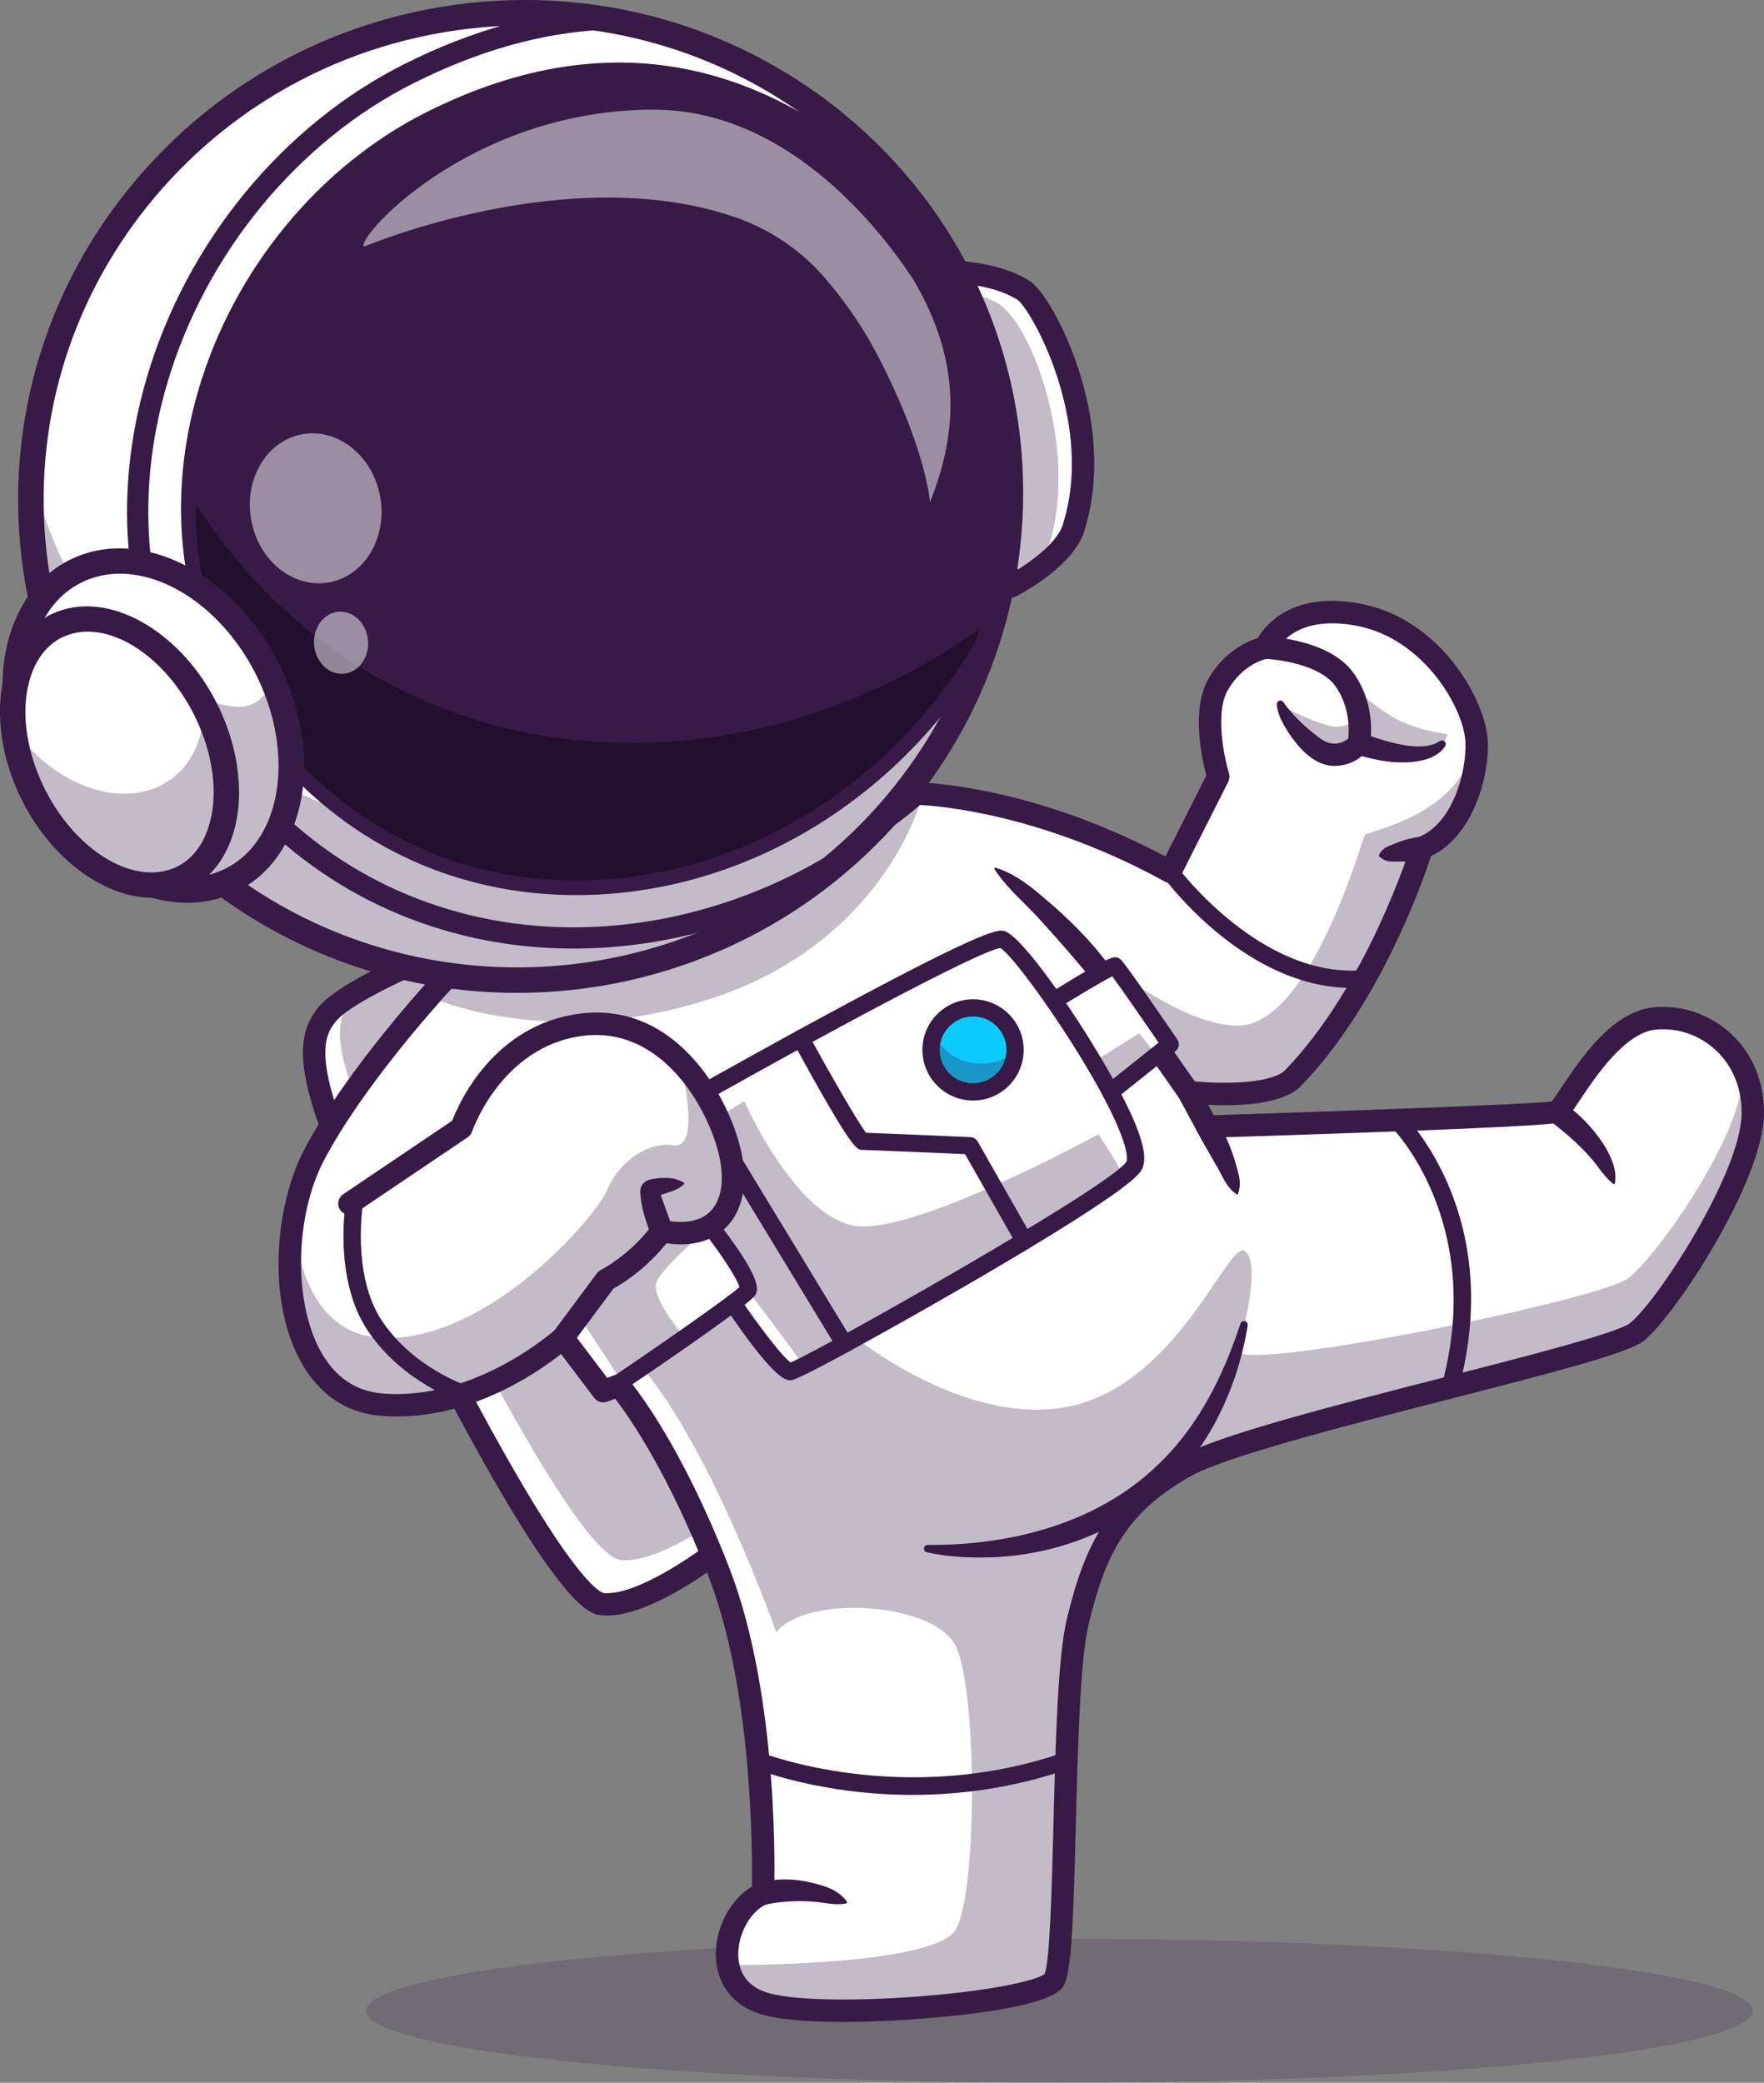 <?xml version="1.0" encoding="UTF-8"?>
<svg id="Layer_1" data-name="Layer 1" xmlns="http://www.w3.org/2000/svg" viewBox="0 0 2490.01 2939.86">
  <rect x="0" y="0" width="2490.01" height="2939.86" fill="#808080" stroke="none"/>
  <defs>
    <style>
      .cls-1 {
        opacity: .5;
      }

      .cls-2 {
        fill: #220f2d;
      }

      .cls-2, .cls-3, .cls-4, .cls-5 {
        stroke-width: 0px;
      }

      .cls-6 {
        opacity: .2;
      }

      .cls-3 {
        fill: #371a45;
      }

      .cls-4 {
        fill: #fff;
      }

      .cls-7 {
        opacity: .3;
      }

      .cls-5 {
        fill: #0cccff;
      }
    </style>
  </defs>
  <g class="cls-6">
    <ellipse class="cls-3" cx="1495.56" cy="2838.18" rx="978.63" ry="101.68"/>
  </g>
  <g>
    <path class="cls-4" d="m1034.83,2172.33s-117.93,97.69-183.83,92.04c-65.91-5.65-289.99-459.46-357.77-611.98-67.79-152.52-54.61-193.95-30.13-222.2,24.48-28.25,112.45-66.62,112.45-66.62l56.71,10.47,171.67,84.4,252.4,670.36-16.62,35.6"/>
    <g class="cls-7">
      <path class="cls-3" d="m1060.3,2110.05s-117.93,97.69-183.83,92.04c-65.91-5.65-289.99-459.46-357.77-611.98-67.79-152.52-31.4-166.48-6.92-194.72,24.48-28.25,75.6-31.82,75.6-31.82l54.84,15.37,187.17,17.22,252.4,670.36-16.62,35.6"/>
    </g>
    <path class="cls-3" d="m856.5,2280.41c-2.33,0-4.61-.09-6.86-.28-15.46-1.33-51.67-4.43-190.7-259.09-75.68-138.62-149.21-292.57-180.17-362.22-66.25-149.08-59.69-201.97-27.63-238.97,26.07-30.08,108.74-66.68,118.07-70.76,2.89-1.26,6.09-1.63,9.19-1.06l56.71,10.47c1.42.26,2.8.72,4.11,1.36l171.67,84.4c3.6,1.78,6.4,4.86,7.82,8.62l252.41,670.36c1.5,3.98,1.33,8.4-.47,12.26l-16.63,35.6c-.96,2.05-2.29,3.79-3.89,5.19-.8,3.12-2.55,6.02-5.22,8.23-12.18,10.09-117.88,95.91-188.42,95.91Zm-279.03-900.4c-26.4,11.85-85.33,40.8-102.43,60.54-18.76,21.66-33.27,57.17,32.63,205.42,30.64,68.95,103.48,221.47,178.56,359.07,127.05,232.84,162.5,243.17,166.12,243.58,48.45,4.23,140.25-61.94,172.04-88.17.24-.92.57-1.84.99-2.74l13.81-29.57-247.86-658.27-164.09-80.68-49.76-9.18Z"/>
    <path class="cls-4" d="m1293.01,1120.23s160.56,1.15,358.9,110.37l67.79-134.32s-26.36-85.36,0-130.56c26.36-45.19,66.53-51.47,66.53-51.47,0,0,26.36-66.53,131.81-46.45,105.45,20.09,164.45,128.03,166.33,179.51s-22.6,128.68-77.2,149.39c0,0-62.14,203.37-184.54,327.65-37.66,30.13-144.99,16.95-144.99,16.95l26.36,48.96s480.17-15.06,493.35-20.71c13.18-5.65,67.79-124.28,137.46-131.81,69.67-7.53,141.23,47.08,139.34,135.58-1.88,88.5-120.51,273.04-163.82,306.93s-542.31,135.58-638.34,190.19c-96.03,54.61-126.16,116.75-150.64,218.43-24.48,101.68-13.18,474.52-33.89,506.53-20.71,32.01-329.53,58.37-410.5,32.01-80.97-26.36-52.72-133.69,0-154.41,0,0,9.42-269.27-62.14-453.81-71.55-184.54-141.23-263.62-141.23-263.62l-22.13,8.16-56.96-75.32s-116.75,106.7-257.35,94.15c-140.6-12.55-154.41-236.01-94.15-351.5,60.26-115.49,185.79-249.65,185.79-249.65,0,0,459.71-79.04,664.21-261.17Z"/>
    <circle class="cls-5" cx="1373.53" cy="1481.98" r="59.32"/>
    <g>
      <g class="cls-7">
        <path class="cls-3" d="m415.4,1714.93s-1.27,186.02,145.61,173.47c146.88-12.55,283.39-176.69,296.58-209.64,13.18-32.95,51.78-67.79,93.21-62.14,41.43,5.65,8.88-118.99,8.88-118.99,0,0,80.48,76.62,74.87,160.42-5.61,83.79-59.71,80.34-74.87,79.71-15.16-.63-20.18-3.14-32.73,5.65-12.55,8.79-36.58,42.05-54.17,52.72-17.58,10.67-29.94,19.46-29.94,19.46l-39.41,60.82s-18.88,20.4-21.36,22.34c-2.48,1.94-101.58,76.91-198.34,83.81-96.77,6.9-141.64-38.72-164.4-116.97-22.76-78.25-3.92-150.66-3.92-150.66Z"/>
      </g>
      <g class="cls-7">
        <path class="cls-3" d="m1027.75,2773.74s291.49,2.19,321.61-50.53c30.13-52.72,30.13-336.43,0-399.2-30.13-62.77-210.6-73.96-253.58-20.09,0,0-91.08-258.13-189.59-373.86l-31.98,14.83-54.61-83.48s20.49-41.29,28.76-45.44c8.27-4.15,48.9-38.23,55.29-44.39,6.39-6.15,22.66-25.04,22.66-25.04,0,0,14.44-7.2,18.2-6.11,3.77,1.09,34.52,0,34.52,0l20.09-6.44s-60.26,51.47-71.55,73.44c-11.3,21.97,33.46,71.55,32.11,73.44-1.35,1.88-.2,1.88,5.55,3.14,5.76,1.26,55.86-35.4,55.86-35.4l18.22-2.27s63.38,89.77,76.56,89.77,92.42-47.7,92.42-47.7c0,0,162.42,131.94,309.29,94.84,146.88-37.1,215.29-229.07,238.52-217.82,23.22,11.25,3.19,102.83-9.73,139.58-12.92,36.75,510.61-69.32,552.04-100.71,41.43-31.38,171.66-216.52,161.15-297.82,0,0,26.65,46.08-2.6,139.31-29.25,93.23-137.77,232.6-156.65,240.13s-182.75,53.13-317.34,88.84c-134.58,35.71-277.08,78.72-328.55,105.08-51.47,26.36-127.25,105.97-137.23,230.95-9.98,124.98-17.68,374.75-17.68,374.75,0,0,3.76,103.94-15,112.96-18.75,9.02-100.41,31.42-229.19,38-128.78,6.58-179.21-7.37-202.01-21.11-22.8-13.74-25.56-41.66-25.56-41.66Z"/>
      </g>
      <g class="cls-7">
        <path class="cls-3" d="m1015.87,1575.54l34.72-21.06s71.55,161.94,155.66,175.75c84.11,13.81,344.28-129.3,344.28-129.3,0,0,38.08,57.25,34.15,60.34-3.92,3.08-384.86,228.39-386.75,229.33-1.88.94-56.49,29.66-56.49,29.66,0,0-12.18,7.53-11.03,3.77,1.15-3.77-74.8-102.15-74.8-102.15,0,0-4.57-19.06-5.33-20.55-.76-1.48-38.86-58.94-38.86-58.94,0,0,4.21-22.92,6.28-25.53s15.99-25.86,16.42-42.33c.43-16.47-6.7-59.49-8.18-64.15s-10.07-34.83-10.07-34.83Z"/>
      </g>
      <g class="cls-7">
        <path class="cls-3" d="m1320.81,1465.86s18.2,31.49,55.86,34.95c37.66,3.45,56.14-17.24,56.14-17.24,0,0-4.1,61.72-61.19,57.68-57.09-4.04-60.86-59.81-50.81-75.39Z"/>
      </g>
      <g class="cls-7">
        <path class="cls-3" d="m1543.38,1498.44c5.59-2.34,64.59-40,64.59-40l21.97,27.62s-47.34,43.28-49.26,44.81c-1.92,1.53-16.64,0-16.64,0l-20.66-32.42Z"/>
      </g>
      <g class="cls-7">
        <path class="cls-3" d="m1487.83,1298.71s155.92,147.81,258.54,149.06c102.62,1.26,175.85-261.11,180.04-268.64,4.19-7.53,138.78-26.08,157.48-137.95,0,0,3.43,65.65-24.09,106.51-27.52,40.85-50.11,46.5-50.11,46.5l-8.79,17.57s-51.73,128.68-102.44,216.24c-50.71,87.55-69.87,99.92-94.1,106.17-24.23,6.25-102.86,9-105.37,7.12-2.51-1.88-27.51-8.8-31.11-13.93-3.6-5.14-25.21-32.37-25.21-32.37v-13.5l9.25-7.36-77.83-110.47-19.46,8.16-18.91-20.98-47.87-52.13Z"/>
      </g>
      <g class="cls-7">
        <path class="cls-3" d="m1808.16,996.05s55.43,28.82,77.08,29.76c21.65.94,29.19-14.59,29.19-17.42s-35.06-67-35.06-67c0,0,58.12,58.53,97.67,76.41,39.54,17.89,64.96,16.48,65.44,19.3.47,2.82-6.84,21.79-26.71,24.48-19.87,2.69-58.28-.29-72.83-4.34s-25.93-6.05-27.84-4.39-14.41,22.09-46.14,9.76c-31.73-12.33-55.03-52.08-60.8-66.57Z"/>
      </g>
    </g>
    <path class="cls-3" d="m1190.12,2854.02c-48.21,0-92.2-3.17-118.05-11.59-37.95-12.36-60.39-41.95-61.55-81.2-1.19-39.69,20.53-80.5,50.85-98.18.78-48.9.83-277.95-61.29-438.15-56.81-146.51-112.8-226.05-131.68-250.58l-11.46,4.23c-6.53,2.42-13.88.25-18.08-5.3l-46.94-62.08c-35.35,28.01-136.62,97.78-256.16,87.11-47.78-4.27-86.29-30.77-111.38-76.64-48.32-88.34-35.6-220.85,4.61-297.92,60.56-116.06,183.09-247.6,188.27-253.14,2.35-2.52,5.47-4.19,8.86-4.78,4.56-.78,457.64-80.4,656.37-257.39,2.92-2.6,6.83-4.26,10.62-4,6.56.05,159.19,2.32,352,104.54l57.68-114.3c-5.82-21.69-22.13-93.41,3.24-136.9,22.58-38.71,54.45-52.52,69.42-57.08,11.38-19.39,49.64-66.66,145.54-48.4,113.76,21.67,177.11,138.11,179.18,194.46,1.89,51.8-21.88,133.93-80.14,161.65-12.36,37.8-73.9,213.09-186.14,327.06-.44.44-.9.86-1.39,1.25-29.55,23.64-90.18,24.69-127.13,22.77l7.91,14.69c179.61-5.68,441.76-15.1,476.93-19.36,3.18-3.9,9-12.61,13.83-19.84,26.66-39.9,71.29-106.69,129.06-112.93,39.73-4.3,79.66,9.03,109.67,36.55,31.39,28.78,48.14,69.65,47.18,115.08-2.03,95.13-125.98,284.68-169.88,319.05-21.68,16.96-119.04,42.49-276.09,82.72-147.51,37.79-314.71,80.62-364.18,108.76-91,51.74-119.58,110.77-143.09,208.38-12.14,50.42-15.32,174.46-18.12,283.9-3.79,147.92-6.47,209.91-17.87,227.52-16.52,25.53-114.97,38.6-194.65,45.06-36.63,2.97-77.63,4.98-115.96,4.98Zm-316.53-914.27c4.46,0,8.81,1.88,11.87,5.36,2.92,3.32,72.36,83.33,144.11,268.35,71.9,185.43,63.59,448.95,63.2,460.08-.22,6.29-4.16,11.86-10.02,14.16-22.92,9-41.53,42.24-40.62,72.58.54,18.03,7.87,41.69,39.74,52.07,33.66,10.96,118.43,13.15,215.96,5.62,106.51-8.25,166.83-23.28,176.56-31.57,7.63-16.49,10.39-124.14,12.61-210.77,2.98-116.43,6.07-236.82,18.99-290.49,25.06-104.09,57.7-171.32,158.2-228.47,53.15-30.22,215.22-71.74,371.96-111.9,115.73-29.65,246.89-63.25,264.45-76.99,38.56-30.18,155.98-211.15,157.76-294.82.77-36.2-12.35-68.55-36.94-91.1-23.31-21.38-54.26-31.73-84.9-28.42-43.09,4.66-84.13,66.07-106.17,99.07-12.91,19.33-18.81,28.15-26.76,31.56-10.56,4.53-178.48,11.92-499.08,21.98-6.1.18-11.58-3.03-14.42-8.31l-26.36-48.96c-2.8-5.2-2.47-11.53.87-16.41,3.33-4.88,9.1-7.5,14.98-6.78,38.61,4.72,108.29,5.27,132.52-13.08,117.84-120.2,179.36-318.45,179.97-320.44,1.43-4.68,4.94-8.43,9.51-10.16,48.38-18.35,68.59-90.83,67.01-134.03-1.69-46.25-57.41-146.25-153.5-164.56-90.26-17.19-113.28,34.68-114.22,36.9-2.13,5.05-6.78,8.8-12.19,9.64-1.23.21-33.38,6.21-55.32,43.82-18.69,32.04-5.29,96,1.45,117.94,1.2,3.9.84,8.13-.99,11.78l-67.79,134.32c-1.93,3.83-5.34,6.71-9.44,7.98-4.1,1.27-8.54.81-12.3-1.25-171.31-94.33-315.32-106.62-345.57-108.18-197.91,171.61-607.77,250.03-661.9,259.78-20.7,22.63-126.83,140.84-179.79,242.33-40.8,78.19-42.99,198.47-4.9,268.12,20.06,36.69,49.15,56.98,86.45,60.31,131.83,11.8,244.16-89.06,245.28-90.08,3.29-2.99,7.73-4.45,12.1-4.06,4.43.41,8.48,2.66,11.16,6.2l49.88,65.97,11.12-4.1c1.78-.66,3.63-.98,5.46-.98Zm601.16,846.32h0s0,0,0,0Z"/>
    <path class="cls-3" d="m794.49,1904.21c-3.28,0-6.59-1.02-9.42-3.12-7.01-5.21-8.46-15.11-3.25-22.12l60.69-81.6c1.36-1.84,3.11-3.35,5.12-4.45,46.4-25.3,72.89-63.66,73.14-64.04,3.57-5.24,9.95-7.87,16.18-6.62,29.01,5.81,51.67,1.61,65.56-12.14,15.03-14.88,19.91-41.02,13.73-73.61-11.56-60.97-76.41-189.57-193.96-174.32-114.47,14.81-155.48,133.73-155.88,134.93-1.1,3.3-3.28,6.17-6.16,8.12l-158.17,106.71c-7.23,4.89-17.07,2.98-21.95-4.26s-2.97-17.07,4.26-21.95l153.92-103.84c9.94-25.86,58.9-135.41,179.93-151.06,141.04-18.27,215.22,126.72,229.07,199.79,8.2,43.24.2,79.45-22.54,101.97-14.1,13.96-39.87,28.61-84.05,22.37-11.08,13.93-36.61,42.4-74.85,64.01l-58.66,78.86c-3.1,4.17-7.87,6.38-12.7,6.38Z"/>
    <path class="cls-3" d="m919,1743.19c-7.61-19.82-14.17-39.21-15.31-60.84.05-4.13,1.19-8.39,3.98-11.57,4.18-4.45,8.85-5.75,13.49-6.64,15.7-2.08,29.17-3.46,43.98,5.13.76.45,1.01,1.44.56,2.2-12.29,11.53-26.56,11.41-39.55,17.98-.34.18-.64.71.86-.33,1.55-1.13,2.63-3.13,3.37-4.79.36-.79.55-1.69.54-2.56,0-.15.06.03.06.03.2.36.2.44.53,1.46,5.05,15.7,12.39,33.09,17.2,49.06,5.64,19.23-21.62,29.11-29.69,10.86h0Z"/>
    <path class="cls-3" d="m655.37,1979.68c-1.24,0-2.5-.19-3.74-.59-3.35-1.08-82.58-27.27-132.07-100.19-49.89-73.53-31.62-182.61-30.82-187.22,1.15-6.62,7.44-11.04,14.06-9.89,6.62,1.15,11.05,7.44,9.91,14.06-.18,1.03-17.33,104.08,26.98,169.39,44.83,66.07,118.66,90.46,119.4,90.69,6.39,2.06,9.9,8.92,7.85,15.31-1.66,5.15-6.44,8.43-11.57,8.43Z"/>
    <path class="cls-3" d="m1309.97,2180.7c114.94.83,235.38-29.44,320.48-109.29,22.12-20.22,41.78-44.3,58.31-69.23,26.68-40.8,46.65-86.32,62.22-133.85.9-2.78,3.88-4.3,6.66-3.4,2.51.81,3.99,3.34,3.59,5.86-8.04,50.26-24.7,99.73-50.31,145.01-65.86,117.43-192.84,182.57-325.71,182.66-25.8.08-51.36-1.7-76.79-7.35-2.85-.63-4.64-3.45-4.01-6.3.58-2.61,2.99-4.3,5.55-4.13h0Z"/>
    <path class="cls-3" d="m2047,1970.49c-1.05,0-2.12-.14-3.18-.42-6.48-1.75-10.32-8.43-8.56-14.91,62.34-230.6-70.66-364.09-72.01-365.41-4.8-4.7-4.88-12.39-.19-17.2,4.7-4.79,12.39-4.88,17.2-.19,5.93,5.8,144.5,144.92,78.48,389.14-1.46,5.42-6.37,8.99-11.73,8.99Z"/>
    <path class="cls-3" d="m1288.11,2533.54c-127.59,0-216.84-34.85-222.4-37.08-6.23-2.5-9.26-9.57-6.77-15.8,2.49-6.23,9.55-9.28,15.8-6.78,1.98.79,200.72,78.1,426.61-.2,6.36-2.22,13.28,1.17,15.47,7.5,2.2,6.35-1.16,13.28-7.5,15.47-79.76,27.65-155.57,36.88-221.21,36.88Z"/>
    <path class="cls-3" d="m1072.28,2657.89c21.43-6.6,44.41-6.11,66.23-2.09,21.09,5.06,43.43,9.4,56.98,28.54.65.92.05,2.27-1.07,2.41-11.01,2.08-20.48.85-30.82-.69-27.81-4.24-56.07-3.21-83.48,2.31-19.26,3.25-26.2-24.12-7.84-30.49h0Z"/>
    <path class="cls-3" d="m2206.06,1556.34c31,19.57,80.87,74.7,73.51,113.84-.19,1.1-1.59,1.61-2.43.88-9.85-8.12-15.77-16.35-22.03-24.72-18.63-24.73-42.76-45.45-67.16-64.14-15.61-12.51,1.06-36.2,18.11-25.86h0Z"/>
    <path class="cls-3" d="m1907.58,1394.42c-148.75,0-260.6-149.97-265.48-156.63-3.97-5.41-2.8-13.02,2.61-16.99,5.41-3.98,13.02-2.81,17,2.6,1.17,1.59,118.61,159.09,263.6,145.9,6.66-.6,12.61,4.32,13.21,11.01.61,6.69-4.32,12.6-11.01,13.21-6.71.61-13.35.9-19.93.9Z"/>
    <path class="cls-3" d="m2010.08,1212.24c-14.93,3.9-30.63,4.28-46.08,3.75-5.22-.12-10.63-1.27-16.85-6.7-.75-.66-.93-1.74-.49-2.59,3.83-7.31,8.46-10.34,13.28-12.35,14.21-6.09,28.98-11.43,44.31-13.2,19.38-1.77,24.41,25.81,5.83,31.08h0Z"/>
    <path class="cls-3" d="m1918.05,1065.64c-1.08,0-2.17-.11-3.27-.34-8.54-1.8-14.01-10.19-12.21-18.73.07-.35,8.03-41.8-17.53-78.01-20.89-29.59-78.77-37.83-99.32-38.51-8.72-.29-15.57-7.58-15.29-16.3.27-8.72,7.58-15.61,16.28-15.3,3.65.11,89.88,3.31,124.16,51.88,33.72,47.76,23.11,100.53,22.64,102.76-1.57,7.45-8.13,12.56-15.45,12.56Z"/>
    <path class="cls-3" d="m1812.82,992.9c12.78,17.85,30.99,34.65,48.28,47.59,13.8,11.19,29.5,12.65,43.21,1.1.5-.36,1.81-1.72,1.63-1.45l17.45-4.87c29.09,9.64,81.27,28.93,108.72,11.07,2.36-1.93,5.92-1.51,7.71.98,1.32,1.82,1.32,4.21.18,6-6.53,10.23-18.26,16.25-29.56,19.28-32.55,8-66.31,1.55-97.72-8.21,0,0,17.44-4.88,17.44-4.88-10.88,13.01-27.14,20.99-44.08,21.52-30.86,1.37-53.52-25.93-68.67-48.9-6.96-11.78-14.38-24.16-15.08-38.28-.21-4.76,6.41-6.91,9.04-3,0,0,1.46,2.04,1.46,2.04h0Z"/>
    <path class="cls-3" d="m1677.66,1557.1c-4.98,0-9.88-2.35-12.96-6.73l-34.99-49.89c-5.01-7.15-3.28-17.01,3.87-22.02,7.16-5.01,17.01-3.28,22.02,3.87l34.99,49.89c5.01,7.15,3.28,17.01-3.87,22.02-2.76,1.94-5.93,2.87-9.06,2.87Z"/>
    <path class="cls-3" d="m863.04,1971.61c-3.9,0-7.73-1.88-10.09-5.36-3.76-5.56-2.29-13.12,3.27-16.88,81.3-54.93,171.53-117.96,187.57-132.62-3.09-11.61-25.1-45.13-45.51-71.57-4.11-5.32-3.12-12.95,2.19-17.06,5.32-4.11,12.96-3.12,17.06,2.19,60.31,78.12,52.04,91.91,48.51,97.8-7.76,12.93-126.26,94.15-196.21,141.41-2.08,1.41-4.45,2.08-6.8,2.08Z"/>
    <path class="cls-3" d="m1115.11,1948.31c-7.68,0-25.98-6.5-90.54-101.98-3.76-5.56-2.3-13.12,3.26-16.88,5.56-3.76,13.12-2.3,16.88,3.26,25.92,38.32,59.28,81.99,71.29,90.49,45.27-19.17,451.88-248.6,474.17-283.62.02-.04,2.73-4.76-2.84-23.62-23.8-80.62-149.86-262.29-175.23-277.81-32.27,4.66-268.52,132.91-412,213.87-5.85,3.29-13.27,1.24-16.57-4.61-3.3-5.85-1.24-13.27,4.61-16.57.98-.56,99.5-56.11,200.12-110.19,207.36-111.44,220.96-108.35,229.06-106.51,30.87,7.01,150.74,188.4,184.73,271.01,14.01,34.04,16.67,54.86,8.63,67.5-15.71,24.69-145,102.84-250.68,164.05-44.52,25.79-227.72,130.24-243.12,131.53-.53.04-1.12.09-1.78.09Zm295.97-610.73h0s0,0,0,0Z"/>
    <path class="cls-3" d="m1192.05,1909.44c-4.11,0-8.12-2.08-10.4-5.84l-160.27-263.72c-3.49-5.74-1.67-13.22,4.07-16.71,5.75-3.49,13.23-1.66,16.71,4.07l160.27,263.72c3.49,5.74,1.66,13.22-4.07,16.71-1.98,1.2-4.16,1.77-6.31,1.77Z"/>
    <path class="cls-3" d="m1446.04,1763.98c-4.23,0-8.34-2.21-10.58-6.15l-73.25-128.73c-57.77-2.5-139.52-5.97-144.65-5.97-8.55,0-14.73,0-97.8-151.42-3.23-5.89-1.07-13.28,4.81-16.51,5.89-3.21,13.28-1.07,16.51,4.81,32.6,59.43,70.29,124.66,81.35,138.92,25.25.85,134.09,5.57,147.55,6.16,4.18.18,7.97,2.5,10.04,6.13l76.58,134.58c3.32,5.84,1.28,13.26-4.56,16.59-1.9,1.08-3.96,1.59-6.01,1.59Z"/>
    <path class="cls-3" d="m1373.53,1553.45c-39.41,0-71.47-32.07-71.47-71.48s32.07-71.47,71.47-71.47,71.48,32.07,71.48,71.47-32.07,71.48-71.48,71.48Zm0-118.63c-26,0-47.15,21.15-47.15,47.15s21.15,47.15,47.15,47.15,47.15-21.15,47.15-47.15-21.15-47.15-47.15-47.15Z"/>
    <path class="cls-3" d="m1567.59,1553.45c-3.58,0-7.12-1.57-9.52-4.59-4.18-5.25-3.32-12.91,1.93-17.09l75.46-60.1c-22.71-33.02-53.53-77.42-65.42-93.57-13.98,7.11-46.77,26.55-75.8,44.58-5.69,3.54-13.2,1.8-16.75-3.92-3.54-5.71-1.79-13.2,3.92-16.75,89.13-55.34,91.92-53.47,99.4-48.48,2.41,1.61,5.72,3.82,81.11,113.71,3.61,5.26,2.54,12.42-2.45,16.39l-84.33,67.16c-2.24,1.78-4.92,2.65-7.57,2.65Z"/>
    <path class="cls-3" d="m1538,1378.62c-20.36-24.55-44.03-52-65.82-75.76-22.57-26.21-49.01-46.23-68.35-75.91-.71-1.02.36-2.53,1.57-2.12,34.48,10.59,59.79,35.56,86.4,58.17,25.95,23.41,50.07,48.28,71.29,76.37,11.92,16.77-11.94,35.12-25.08,19.25h0Z"/>
    <path class="cls-3" d="m1717.43,1581.9c15.04,23.05,24.26,48.4,30.75,74.88,2.25,8.67,3.03,17.96-.55,28.18-.3.85-1.23,1.3-2.08,1-16.4-11.71-20.38-28.18-30.35-43.69-7.19-12.77-18.25-31.57-24.88-44.15-8.96-17.75,15.73-32.42,27.1-16.22h0Z"/>
  </g>
  <g class="cls-7">
    <path class="cls-3" d="m605.8,1406.94s171.87,79.68,405.62,0c233.75-79.68,286.78-272.57,286.78-272.57,0,0-162.61,43.5-216.41,63.59-53.79,20.09-215.73,56.49-253.39,74.07-37.66,17.57-74.55,26.1-106.95,53.85-32.4,27.75-94.72,28.94-115.66,81.07Z"/>
  </g>
  <g>
    <g>
      <path class="cls-4" d="m1342.97,383.71s78.7,1.59,102.92,26.91c37.07,38.75,106.86,183.67,70.48,331.15-11.15,45.74-89.37,86.06-89.37,86.06,0,0-86.43-285.78-84.03-444.12Z"/>
      <g class="cls-7">
        <path class="cls-3" d="m1309.6,404s74.95,5.8,102.92,26.91c48.02,36.25,106.52,204.45,70.48,331.15-11.15,45.74-89.37,86.06-89.37,86.06,0,0-86.43-285.78-84.03-444.12Z"/>
      </g>
      <path class="cls-3" d="m1426.99,843.64c-2.09,0-4.19-.42-6.17-1.25-4.32-1.83-7.61-5.49-8.96-9.98-3.56-11.77-87.11-289.96-84.7-448.94.13-8.64,7.17-15.57,15.81-15.57.03,0,.06,0,.09,0,2.76.01,68.09.71,111.56,29.54,31.5,20.89,123.82,193.82,76.99,348.53-12.83,51.05-88.74,91.46-97.38,95.91-2.27,1.17-4.75,1.76-7.24,1.76Zm-68.15-443.14c2.87,132.19,59.48,339.93,77.7,403.6,24.14-15.1,58.41-41.23,64.46-66.07.07-.29.15-.58.23-.86,23.1-75.89,7.89-153.54-8.93-205.32-20.23-62.28-48.03-103.07-55.18-108.06-24.01-15.92-58.36-21.4-78.29-23.29Z"/>
    </g>
    <g>
      <g>
        <path class="cls-4" d="m1426,715.8c-3.35,114.12-35.57,228.1-97.61,330.73-12.66,20.92-26.49,41.34-41.58,61.18-7.31,9.67-15.02,19.22-22.95,28.7-24.07,28.42-49.95,54.43-77.38,78.01-23.6,20.38-48.38,38.93-74.02,55.67-30.95,20.23-63.28,37.76-96.56,52.63-12.16,5.38-24.42,10.43-36.78,15.15-226.49,85.88-491.07,52.05-689.33-111.31C-2.32,985.97-39.74,555.52,206.08,265.14c47.38-55.89,101.81-102.65,160.94-139.74,6.87-4.4,13.9-8.62,21-12.69,18.92-11.01,38.26-21.07,57.96-30.17,45.57-21.02,93.08-36.94,141.52-47.7,48.41-10.8,97.88-16.45,147.35-16.84,15.73-.14,31.46.24,47.21,1.18,23.6,1.42,47.13,3.97,70.6,7.83,116.9,18.86,230.2,67.8,327.49,147.97,168.04,138.39,251.76,339.58,245.85,540.81Z"/>
        <path class="cls-3" d="m730.1,1385.33c-159.23,0-316.05-54.02-441.48-157.37-141.08-116.2-227.76-280.05-244.06-461.36-16.43-182.76,40.43-361.27,160.12-502.66,46.73-55.12,101.03-102.26,161.37-140.1,6.56-4.2,13.46-8.37,21.06-12.72,18.88-10.98,38.43-21.16,58.11-30.24,45.24-20.87,92.97-36.96,141.88-47.82,48.44-10.81,98.14-16.49,147.73-16.88,15.94-.15,31.88.26,47.33,1.18,24.11,1.45,47.93,4.09,70.8,7.84,120.65,19.47,234.2,70.78,328.36,148.37,162.85,134.11,252.7,331.76,246.52,542.28h0c-3.43,116.7-37.28,231.38-97.87,331.63-12.84,21.21-26.87,41.85-41.69,61.34-6.76,8.94-14.29,18.35-23.01,28.76-23.78,28.09-49.89,54.41-77.59,78.23-23.14,20-48.12,38.77-74.22,55.81-30.52,19.95-63.09,37.7-96.82,52.77-12.12,5.37-24.52,10.48-36.87,15.19-81.05,30.73-165.7,45.76-249.67,45.76Zm10.83-1365.52c-2.02,0-4.04,0-6.07.02-49.33.4-98.77,6.05-146.96,16.8-48.66,10.81-96.14,26.81-141.15,47.57-19.57,9.04-39.02,19.16-57.81,30.09-7.56,4.33-14.4,8.46-20.93,12.64-60.04,37.66-114.05,84.55-160.54,139.38C88.43,406.96,31.87,584.51,48.21,766.28c16.21,180.32,102.42,343.28,242.74,458.86,190.56,157.02,454,199.55,687.51,111.01,12.28-4.69,24.63-9.78,36.68-15.11,33.54-14.99,65.94-32.64,96.3-52.49,25.97-16.95,50.81-35.63,73.83-55.52,27.56-23.69,53.53-49.87,77.18-77.81,8.68-10.36,16.17-19.72,22.89-28.62,14.76-19.39,28.71-39.92,41.48-61.02,60.27-99.71,93.93-213.76,97.34-329.83l1.84.05-1.84-.05c6.15-209.37-83.22-405.95-245.18-539.34-93.66-77.18-206.6-128.21-326.62-147.58-22.75-3.74-46.44-6.36-70.42-7.81-13.41-.8-27.18-1.2-41.02-1.2Z"/>
      </g>
      <g class="cls-7">
        <path class="cls-3" d="m289.78,1226.54c198.25,163.39,462.87,197.22,689.34,111.3,12.37-4.7,24.62-9.75,36.76-15.13,33.3-14.86,65.61-32.41,96.57-52.61,25.63-16.76,50.44-35.3,74.02-55.66,27.46-23.58,53.32-49.58,77.41-78.02,7.9-9.5,15.61-19.02,22.95-28.69,15.09-19.85,28.88-40.29,41.56-61.21,62.03-102.63,94.28-216.6,97.61-330.74,1.85-62.69-5.01-125.42-20.41-186.22-5.71,108.85-37.78,217.07-96.96,314.99-12.63,20.95-26.47,41.35-41.56,61.21-7.3,9.66-15.01,19.19-22.95,28.69-24.09,28.44-49.96,54.43-77.37,78.02-23.62,20.37-48.39,38.9-74.02,55.66-30.96,20.2-63.32,37.75-96.57,52.61-12.18,5.39-24.43,10.43-36.8,15.14-226.47,85.92-491.05,52.09-689.34-111.3-115.7-95.28-191.39-220.37-225.39-354.69-10.95,206.51,72.73,414.68,245.15,556.67Z"/>
      </g>
      <path class="cls-3" d="m730.1,1397.62c-162.06,0-321.65-54.97-449.31-160.17-143.64-118.31-231.89-285.14-248.49-469.75-16.73-186.06,41.16-367.79,162.98-511.7,47.56-56.09,102.81-104.06,164.22-142.58,6.64-4.25,13.7-8.52,21.48-12.98,19.14-11.13,39.03-21.49,59.06-30.74,46.04-21.24,94.61-37.61,144.38-48.66,49.27-11,99.84-16.77,150.3-17.18,16.21-.14,32.43.27,48.16,1.21,24.54,1.48,48.77,4.17,72.06,7.99,122.77,19.81,238.34,72.03,334.18,151.01,165.8,136.54,257.29,337.79,250.99,552.13h0c-3.5,118.82-37.95,235.57-99.64,337.62-13.07,21.59-27.34,42.59-42.43,62.42-6.86,9.07-14.51,18.64-23.36,29.21-24.25,28.63-50.81,55.41-79,79.65-23.54,20.33-48.96,39.45-75.51,56.79-31.06,20.3-64.21,38.36-98.53,53.69-12.35,5.47-24.95,10.67-37.5,15.45-82.47,31.27-168.61,46.56-254.05,46.56Zm10.83-1365.51c-1.99,0-3.98,0-5.97.03-48.47.39-97.05,5.94-144.39,16.5-47.81,10.62-94.46,26.34-138.67,46.74-19.22,8.87-38.33,18.82-56.78,29.55-7.46,4.27-14.13,8.3-20.48,12.37-59.07,37.05-112.12,83.11-157.79,136.98C99.96,412.37,44.41,586.71,60.46,765.18c15.91,177.02,100.55,337,238.31,450.46,187.16,154.22,445.94,195.99,675.34,109,12.06-4.6,24.2-9.61,36.06-14.86,32.92-14.7,64.74-32.05,94.56-51.54,25.51-16.66,49.91-35,72.51-54.53,27.09-23.29,52.6-49.01,75.84-76.45,8.5-10.15,15.86-19.36,22.47-28.09,14.51-19.08,28.22-39.24,40.76-59.97,59.17-97.89,92.22-209.87,95.57-323.83,6.04-205.54-81.7-398.54-240.71-529.48-91.98-75.8-202.9-125.91-320.76-144.93-22.37-3.67-45.64-6.25-69.2-7.67-13.16-.78-26.68-1.18-40.27-1.18Zm685.07,683.68h.05-.05Z"/>
      <path class="cls-3" d="m730.1,1401.48c-162.93,0-323.4-55.28-451.76-161.04-144.45-118.97-233.19-286.73-249.88-472.38-16.82-187.09,41.38-369.83,163.88-514.54,47.81-56.4,103.36-104.62,165.12-143.35,6.66-4.27,13.77-8.57,21.62-13.06,19.21-11.18,39.22-21.59,59.36-30.89,46.29-21.36,95.12-37.82,145.15-48.93C633.13,6.24,683.98.43,734.7.02c16.3-.13,32.6.27,48.42,1.21,24.67,1.48,49.04,4.19,72.45,8.03,123.43,19.92,239.64,72.43,336.01,151.84,166.73,137.3,258.72,339.67,252.39,555.21h0c-3.51,119.48-38.16,236.88-100.2,339.51-13.13,21.7-27.49,42.82-42.66,62.76-6.89,9.12-14.58,18.73-23.48,29.36-24.39,28.8-51.1,55.73-79.45,80.1-23.66,20.44-49.21,39.66-75.91,57.09-31.23,20.41-64.56,38.57-99.06,53.99-12.42,5.5-25.09,10.72-37.7,15.54-82.92,31.44-169.52,46.81-255.42,46.81Zm10.83-1365.51c-1.98,0-3.95,0-5.94.03-48.2.38-96.51,5.91-143.58,16.41-47.55,10.56-93.94,26.19-137.9,46.47-19.11,8.82-38.11,18.71-56.45,29.39-7.42,4.25-14.04,8.25-20.34,12.28-58.77,36.86-111.52,82.66-156.93,136.22-116.23,137.3-171.45,310.63-155.5,488.06,15.82,175.98,99.96,335.03,236.92,447.83,186.1,153.35,443.41,194.87,671.52,108.37,11.99-4.58,24.07-9.56,35.87-14.78,32.72-14.61,64.37-31.86,94.01-51.24,25.37-16.56,49.62-34.8,72.1-54.22,26.95-23.17,52.31-48.74,75.42-76.02,8.45-10.09,15.77-19.24,22.33-27.92,14.44-18.98,28.07-39.03,40.54-59.64,58.83-97.32,91.68-208.65,95.01-321.95,6-204.35-81.23-396.21-239.31-526.4-91.45-75.36-201.73-125.19-318.92-144.1-22.25-3.65-45.39-6.22-68.82-7.63-13.09-.78-26.53-1.18-40.04-1.18Zm685.07,679.83h.05-.05Z"/>
      <path class="cls-3" d="m1398.2,888.81c-234.05,431.58-816.8,503.34-1062.85,87.44-167.4-282.95-14.86-665.47,271.83-809,208.66-104.46,457.93-116.64,708.08,157.65,0,0,91.62,138.46,101.31,256.62,9.69,118.16-1.09,234.84-1.09,234.84l-17.27,72.44Z"/>
      <path class="cls-2" d="m335.37,976.25c246.03,415.89,828.79,344.12,1062.84-87.42l3.49-14.69c-362,271.24-878.64,237.58-1135.37-178.28-3.83,96.29,17.4,193.07,69.04,280.39Z"/>
      <path class="cls-3" d="m809.56,1338.95c-52.56,0-104.67-6.11-155.17-18.54-166.42-40.95-302.94-144.65-394.81-299.88-84.35-142.56-102.91-315.81-52.29-487.84,56.25-191.15,192.32-356.58,364.01-442.53,95.42-47.77,189.86-74.05,280.69-78.12l1.54-.07,1.52.24c122.96,19.84,238.67,72.13,334.63,151.2,166.01,136.71,257.6,338.21,251.3,552.82h0c-3.5,118.97-37.99,235.86-99.76,338.04-13.08,21.61-27.37,42.64-42.48,62.5-6.87,9.08-14.53,18.66-23.39,29.24-24.28,28.67-50.87,55.49-79.1,79.75l-1.88,1.38c-118.77,73.46-253.18,111.79-384.8,111.79ZM851.8,42.06c-86.13,4.1-175.98,29.3-267.08,74.9-164.38,82.29-294.73,240.87-348.68,424.18-48.25,163.97-30.73,328.79,49.34,464.11,87.67,148.15,217.75,247.06,376.17,286.04,168.85,41.54,356.85,9.09,516.04-89.02,26.7-23.04,51.88-48.46,74.82-75.56,8.49-10.14,15.85-19.33,22.44-28.05,14.49-19.06,28.18-39.19,40.71-59.9,59.1-97.76,92.1-209.6,95.45-323.41,6.03-205.28-81.6-398.02-240.4-528.8-91.46-75.37-201.69-125.32-318.83-144.5Zm574.2,673.74h.05-.05Z"/>
      <path class="cls-3" d="m813.54,1263.45c-203.74,0-380.78-102.28-487.07-281.94-74.6-126.1-91.02-279.39-46.22-431.63,49.81-169.26,170.3-315.75,322.31-391.85,261.7-131.02,504.05-77.22,720.32,159.92l.98,1.26c3.8,5.74,93.19,142.05,102.98,261.47,9.65,117.69-.99,235.46-1.1,236.64l-.23,1.44-17.59,73.77-.65,1.2c-121.24,223.54-344.37,365.17-582.33,369.61-3.81.07-7.63.11-11.41.11Zm59.33-1154.08c-84.54,0-171.64,22.35-261.06,67.11-146.98,73.59-263.53,215.35-311.75,379.23-43.16,146.68-27.48,294.17,44.18,415.29,104.37,176.42,279.45,275.47,480.33,271.71,230.12-4.29,446.08-141.28,563.92-357.62l16.78-70.38c.87-9.96,10.13-121.24,1.02-232.34-9.02-110.05-92.49-240.77-99.2-251.12-134.99-147.77-280.33-221.88-434.21-221.88Zm525.34,779.44h.05-.05Z"/>
      <path class="cls-4" d="m47.97,1088.07c53.88,123.31,173.01,194.7,266.09,159.42,93.08-35.28,124.86-163.85,70.97-287.16-.32-.78-.7-1.59-1.07-2.35-54.34-121.87-172.59-192.1-265.02-157.06-71.91,27.25-107.22,110.18-94.75,203.34,3.69,27.42,11.52,55.78,23.77,83.82Z"/>
      <g class="cls-7">
        <path class="cls-3" d="m47.97,1088.07c53.88,123.31,173.01,194.7,266.09,159.42,93.08-35.28,124.86-163.85,70.97-287.16-.32-.78-.7-1.59-1.07-2.35-4.7,16.53-15.19,35.03-38.6,39.01-41.02,6.95-143.49-46.63-143.49-46.63,0,0-77.2,22.87-177.68,53.9,3.69,27.42,11.52,55.78,23.77,83.82Z"/>
      </g>
      <path class="cls-3" d="m264.48,1274.35c-89.33,0-185.59-70.58-233-179.07h0c-33.23-76.04-36.94-156.13-10.18-219.73,18.62-44.26,50.18-75.88,91.25-91.45,101.78-38.57,231.39,37.25,288.96,169.01,33.23,76.04,36.94,156.13,10.18,219.73-18.62,44.26-50.18,75.88-91.25,91.45-17.96,6.81-36.81,10.05-55.96,10.05Zm-94.99-464.53c-15.17,0-30.03,2.56-44.18,7.92-31.64,11.99-56.14,36.81-70.85,71.76-22.62,53.76-18.89,125.31,9.98,191.38h0c50.02,114.47,159.16,181.66,243.25,149.78,31.64-11.99,56.14-36.81,70.85-71.76,22.62-53.76,18.89-125.31-9.98-191.38-41.6-95.2-124.09-157.7-199.06-157.7Z"/>
      <g>
        <ellipse class="cls-4" cx="171.45" cy="1065.85" rx="146.43" ry="193.71" transform="translate(-496.76 217.96) rotate(-29.1)"/>
        <path class="cls-3" d="m208.69,1251.38c-46.84,0-95.52-24.4-134.03-67.31h0c-70.68-78.73-84.93-195.81-31.76-261,22.11-27.12,52.58-41.89,88.13-42.74,47.93-1.08,97.83,23.39,137.22,67.27,70.68,78.73,84.92,195.81,31.76,261-22.11,27.12-52.58,41.89-88.13,42.74-1.06.02-2.12.04-3.18.04Zm-74.48-367.27c-1.04,0-2.07.01-3.1.04-34.4.82-63.89,15.11-85.27,41.33-52.02,63.8-37.83,178.66,31.65,256.04h0c38.65,43.05,87.68,67.14,134.29,66,34.4-.82,63.89-15.11,85.27-41.33,52.03-63.79,37.83-178.65-31.64-256.05-37.8-42.1-85.45-66.04-131.2-66.04Z"/>
      </g>
      <g class="cls-7">
        <path class="cls-3" d="m331.3,1086.06c-5.92-36.2-21.93-70.85-44.29-100.22,6.45,83.72-47.81,142.49-126.99,133.62-51.17-5.71-100.97-38.39-135.55-83.85.37,5.28,1.06,10.71,1.95,16.2,15.12,92.18,95.63,174.57,179.83,184.02,84.2,9.45,140.16-57.65,125.06-149.78Z"/>
      </g>
      <path class="cls-3" d="m214.95,1267.17c-71.1,0-150.14-60.11-190.34-151.13h0c-28.46-64.44-32.5-133.55-10.78-184.87,14.09-33.3,37.73-56.9,68.38-68.24,79.17-29.28,182.59,35.34,230.62,144.07,28.46,64.44,32.5,133.54,10.79,184.87-14.09,33.3-37.73,56.9-68.38,68.25-12.9,4.77-26.45,7.05-40.29,7.05Zm-157.44-165.66c40.49,91.67,123.58,147.69,185.23,124.88,21.11-7.81,37.62-24.59,47.74-48.53,17.92-42.35,13.97-100.79-10.56-156.32-40.5-91.68-123.61-147.68-185.23-124.88-21.11,7.81-37.62,24.59-47.75,48.52-17.91,42.35-13.96,100.79,10.56,156.32h0Z"/>
      <g class="cls-1">
        <path class="cls-4" d="m514.22,348.06s289.37-122.8,524.19-41.18c.25.09.49.17.74.26,49.41,17.22,93.1,47.38,126.72,86.97,44.46,52.36,67.29,94.94,85.91,133.2,56.58,116.38,60.97,181.54,60.97,181.54,37.37-93.8,41.34-181.82-4.81-279.23-4.58-9.59-9.65-19.31-15.19-29.12-1.27-2.27-2.57-4.48-3.93-6.7.04-.05,0-.09-.1-.12-12.63-19.08-30.18-43.54-52.33-69.46-66.75-78.24-175.06-170.1-315.36-169.48-262.34,1.15-422.48,185.85-406.82,193.32Z"/>
      </g>
      <g class="cls-1">
        <ellipse class="cls-4" cx="445.55" cy="717.54" rx="92.5" ry="106.25" transform="translate(-120.53 90.7) rotate(-10.25)"/>
      </g>
      <g class="cls-1">
        <ellipse class="cls-4" cx="481.51" cy="907.2" rx="38.18" ry="43.89" transform="translate(-75.95 44.59) rotate(-4.91)"/>
      </g>
    </g>
  </g>
</svg>
